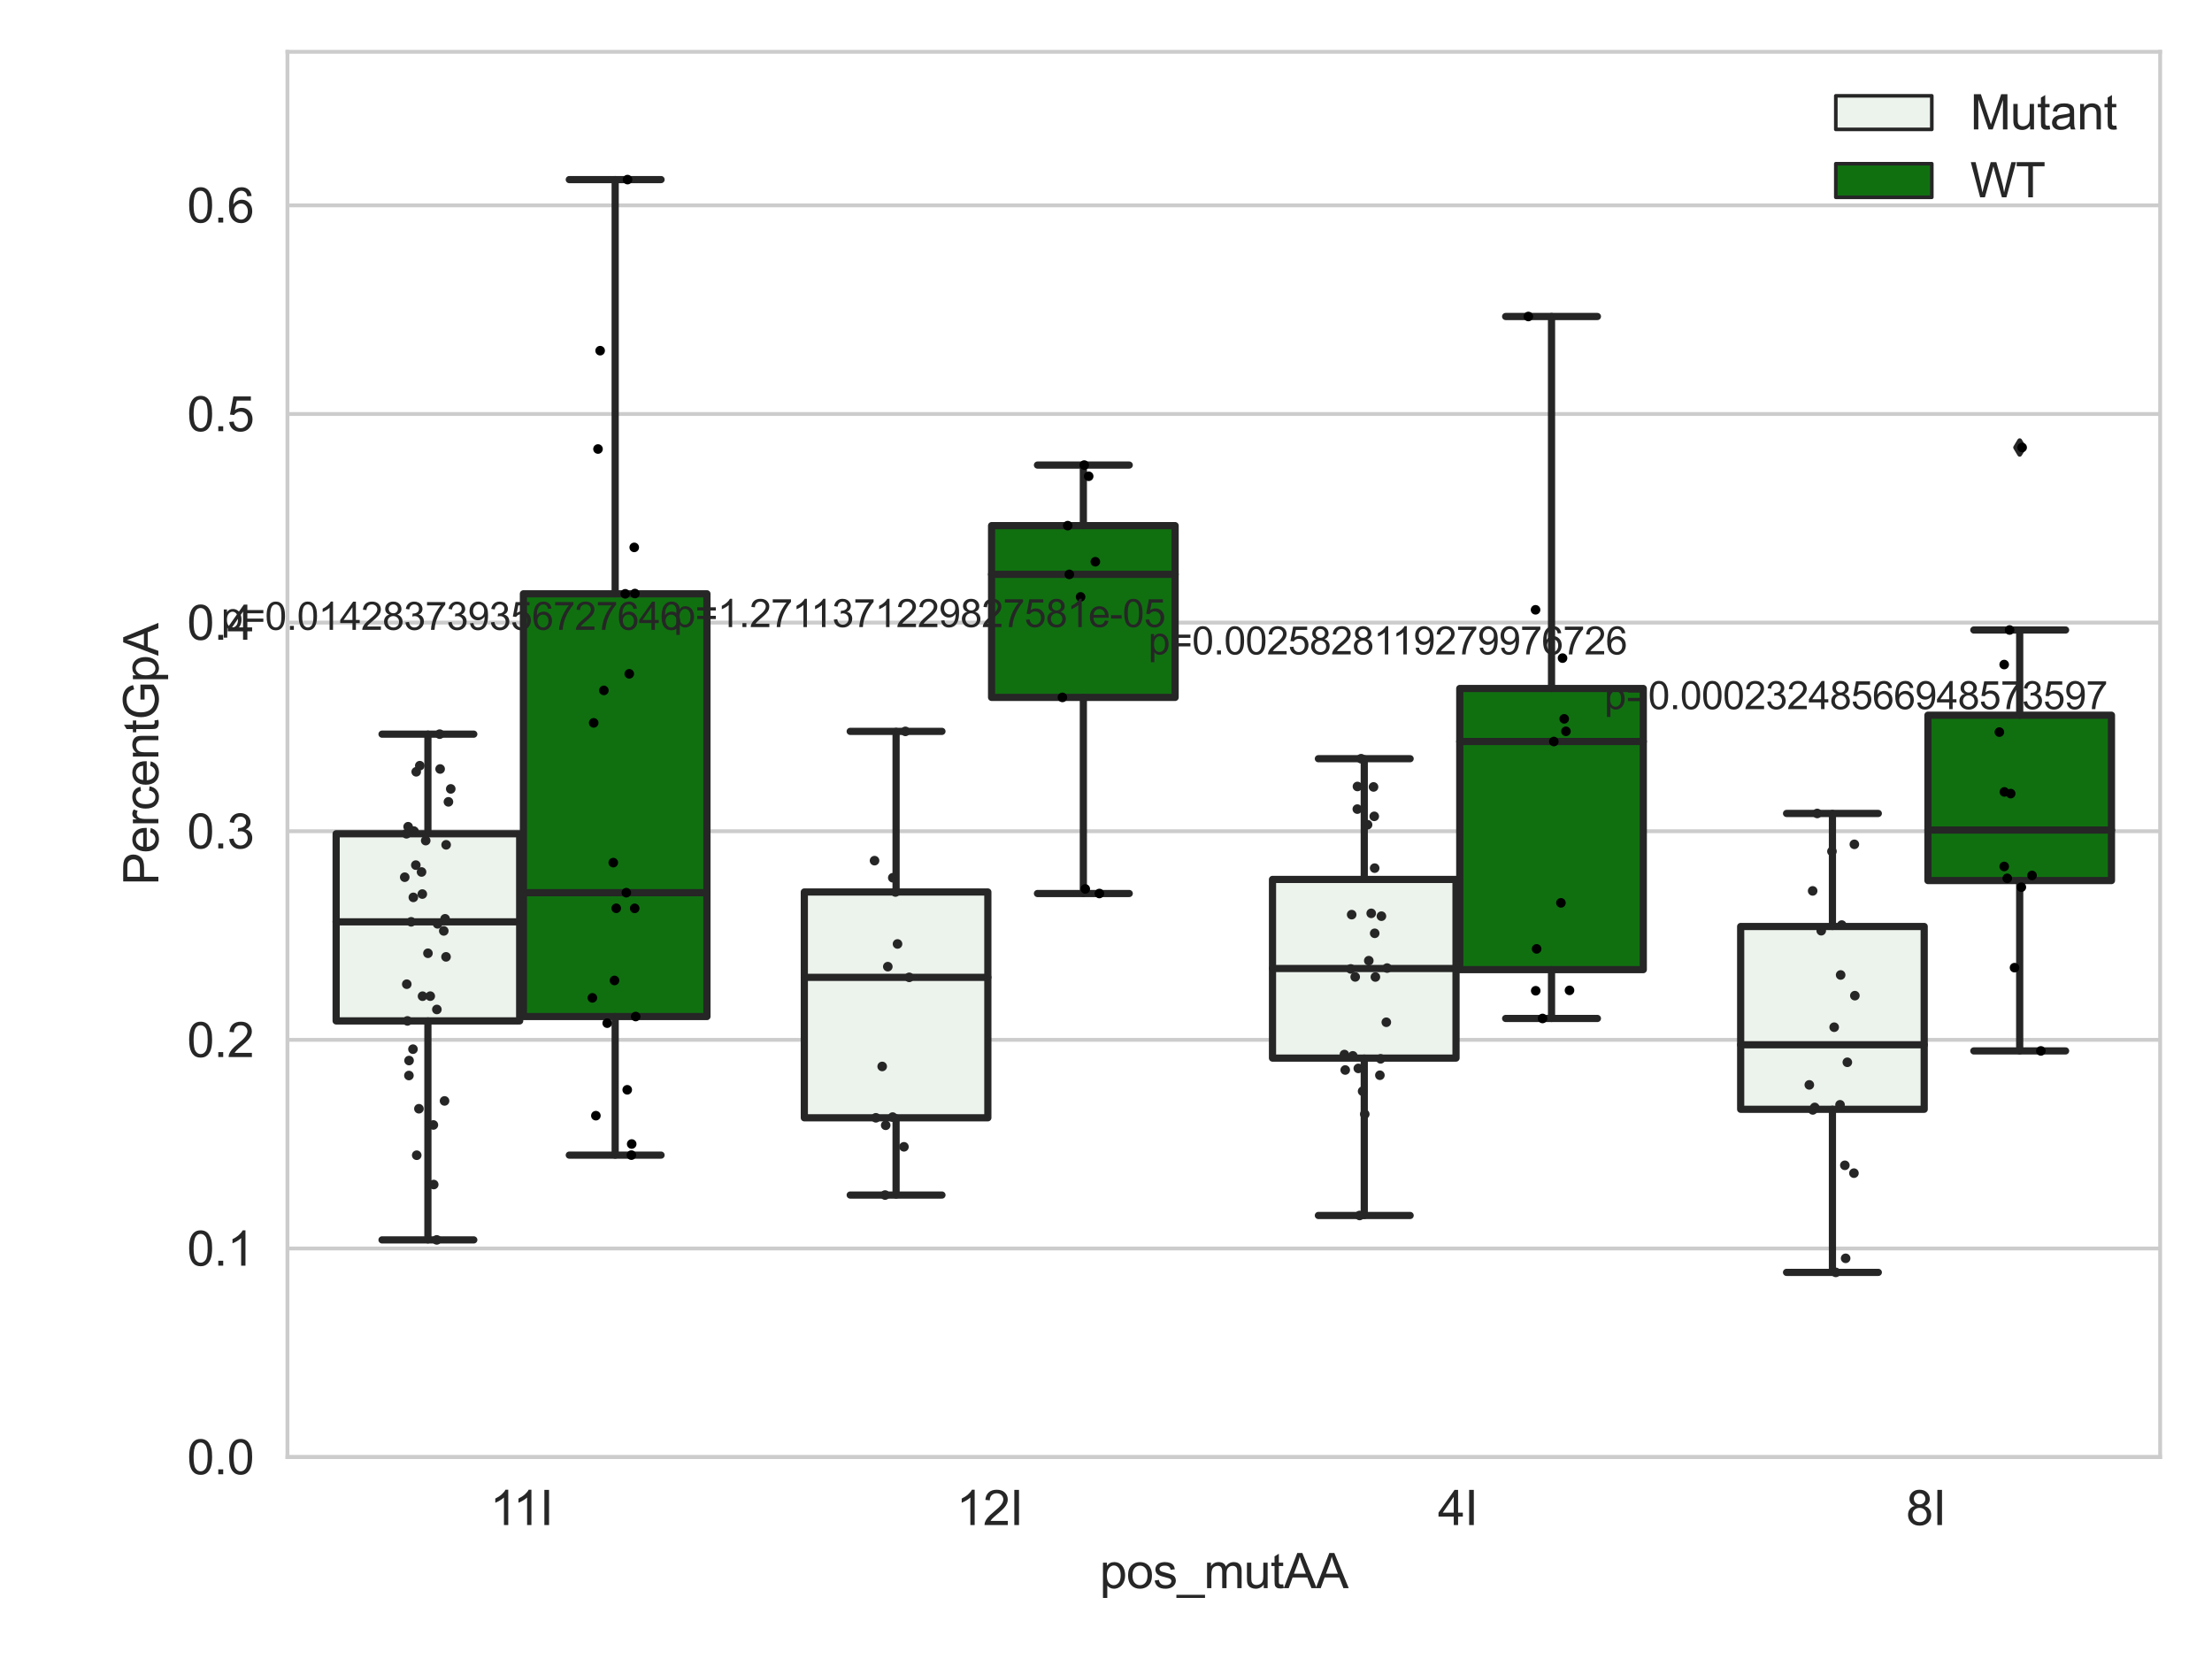 <?xml version="1.0" encoding="utf-8" standalone="no"?>
<!DOCTYPE svg PUBLIC "-//W3C//DTD SVG 1.1//EN"
  "http://www.w3.org/Graphics/SVG/1.1/DTD/svg11.dtd">
<svg xmlns:xlink="http://www.w3.org/1999/xlink" width="460.8pt" height="345.6pt" viewBox="0 0 460.8 345.6" xmlns="http://www.w3.org/2000/svg" version="1.1">
 <defs>
  <style type="text/css">*{stroke-linejoin: round; stroke-linecap: butt}</style>
 </defs>
 <g id="figure_1">
  <g id="patch_1">
   <path d="M 0 345.6 
L 460.8 345.6 
L 460.8 0 
L 0 0 
z
" style="fill: #ffffff"/>
  </g>
  <g id="axes_1">
   <g id="patch_2">
    <path d="M 59.881 303.539 
L 450 303.539 
L 450 10.8 
L 59.881 10.8 
z
" style="fill: #ffffff"/>
   </g>
   <g id="matplotlib.axis_1">
    <g id="xtick_1">
     <g id="text_1">
      <!-- 11I -->
      <g style="fill: #262626" transform="translate(102.065 317.697)scale(0.1 -0.1)">
       <defs>
        <path id="ArialMT-31" d="M 2384 0 
L 1822 0 
L 1822 3584 
Q 1619 3391 1289 3197 
Q 959 3003 697 2906 
L 697 3450 
Q 1169 3672 1522 3987 
Q 1875 4303 2022 4600 
L 2384 4600 
L 2384 0 
z
" transform="scale(0.016)"/>
        <path id="ArialMT-49" d="M 597 0 
L 597 4581 
L 1203 4581 
L 1203 0 
L 597 0 
z
" transform="scale(0.016)"/>
       </defs>
       <use xlink:href="#ArialMT-31"/>
       <use xlink:href="#ArialMT-31" x="48.24"/>
       <use xlink:href="#ArialMT-49" x="103.855"/>
      </g>
     </g>
    </g>
    <g id="xtick_2">
     <g id="text_2">
      <!-- 12I -->
      <g style="fill: #262626" transform="translate(199.226 317.697)scale(0.1 -0.1)">
       <defs>
        <path id="ArialMT-32" d="M 3222 541 
L 3222 0 
L 194 0 
Q 188 203 259 391 
Q 375 700 629 1000 
Q 884 1300 1366 1694 
Q 2113 2306 2375 2664 
Q 2638 3022 2638 3341 
Q 2638 3675 2398 3904 
Q 2159 4134 1775 4134 
Q 1369 4134 1125 3890 
Q 881 3647 878 3216 
L 300 3275 
Q 359 3922 746 4261 
Q 1134 4600 1788 4600 
Q 2447 4600 2831 4234 
Q 3216 3869 3216 3328 
Q 3216 3053 3103 2787 
Q 2991 2522 2730 2228 
Q 2469 1934 1863 1422 
Q 1356 997 1212 845 
Q 1069 694 975 541 
L 3222 541 
z
" transform="scale(0.016)"/>
       </defs>
       <use xlink:href="#ArialMT-31"/>
       <use xlink:href="#ArialMT-32" x="55.615"/>
       <use xlink:href="#ArialMT-49" x="111.23"/>
      </g>
     </g>
    </g>
    <g id="xtick_3">
     <g id="text_3">
      <!-- 4I -->
      <g style="fill: #262626" transform="translate(299.536 317.697)scale(0.1 -0.1)">
       <defs>
        <path id="ArialMT-34" d="M 2069 0 
L 2069 1097 
L 81 1097 
L 81 1613 
L 2172 4581 
L 2631 4581 
L 2631 1613 
L 3250 1613 
L 3250 1097 
L 2631 1097 
L 2631 0 
L 2069 0 
z
M 2069 1613 
L 2069 3678 
L 634 1613 
L 2069 1613 
z
" transform="scale(0.016)"/>
       </defs>
       <use xlink:href="#ArialMT-34"/>
       <use xlink:href="#ArialMT-49" x="55.615"/>
      </g>
     </g>
    </g>
    <g id="xtick_4">
     <g id="text_4">
      <!-- 8I -->
      <g style="fill: #262626" transform="translate(397.066 317.697)scale(0.1 -0.1)">
       <defs>
        <path id="ArialMT-38" d="M 1131 2484 
Q 781 2613 612 2850 
Q 444 3088 444 3419 
Q 444 3919 803 4259 
Q 1163 4600 1759 4600 
Q 2359 4600 2725 4251 
Q 3091 3903 3091 3403 
Q 3091 3084 2923 2848 
Q 2756 2613 2416 2484 
Q 2838 2347 3058 2040 
Q 3278 1734 3278 1309 
Q 3278 722 2862 322 
Q 2447 -78 1769 -78 
Q 1091 -78 675 323 
Q 259 725 259 1325 
Q 259 1772 486 2073 
Q 713 2375 1131 2484 
z
M 1019 3438 
Q 1019 3113 1228 2906 
Q 1438 2700 1772 2700 
Q 2097 2700 2305 2904 
Q 2513 3109 2513 3406 
Q 2513 3716 2298 3927 
Q 2084 4138 1766 4138 
Q 1444 4138 1231 3931 
Q 1019 3725 1019 3438 
z
M 838 1322 
Q 838 1081 952 856 
Q 1066 631 1291 507 
Q 1516 384 1775 384 
Q 2178 384 2440 643 
Q 2703 903 2703 1303 
Q 2703 1709 2433 1975 
Q 2163 2241 1756 2241 
Q 1359 2241 1098 1978 
Q 838 1716 838 1322 
z
" transform="scale(0.016)"/>
       </defs>
       <use xlink:href="#ArialMT-38"/>
       <use xlink:href="#ArialMT-49" x="55.615"/>
      </g>
     </g>
    </g>
    <g id="text_5">
     <!-- pos_mutAA -->
     <g style="fill: #262626" transform="translate(229.095 330.842)scale(0.1 -0.1)">
      <defs>
       <path id="ArialMT-70" d="M 422 -1272 
L 422 3319 
L 934 3319 
L 934 2888 
Q 1116 3141 1344 3267 
Q 1572 3394 1897 3394 
Q 2322 3394 2647 3175 
Q 2972 2956 3137 2557 
Q 3303 2159 3303 1684 
Q 3303 1175 3120 767 
Q 2938 359 2589 142 
Q 2241 -75 1856 -75 
Q 1575 -75 1351 44 
Q 1128 163 984 344 
L 984 -1272 
L 422 -1272 
z
M 931 1641 
Q 931 1000 1190 694 
Q 1450 388 1819 388 
Q 2194 388 2461 705 
Q 2728 1022 2728 1688 
Q 2728 2322 2467 2637 
Q 2206 2953 1844 2953 
Q 1484 2953 1207 2617 
Q 931 2281 931 1641 
z
" transform="scale(0.016)"/>
       <path id="ArialMT-6f" d="M 213 1659 
Q 213 2581 725 3025 
Q 1153 3394 1769 3394 
Q 2453 3394 2887 2945 
Q 3322 2497 3322 1706 
Q 3322 1066 3130 698 
Q 2938 331 2570 128 
Q 2203 -75 1769 -75 
Q 1072 -75 642 372 
Q 213 819 213 1659 
z
M 791 1659 
Q 791 1022 1069 705 
Q 1347 388 1769 388 
Q 2188 388 2466 706 
Q 2744 1025 2744 1678 
Q 2744 2294 2464 2611 
Q 2184 2928 1769 2928 
Q 1347 2928 1069 2612 
Q 791 2297 791 1659 
z
" transform="scale(0.016)"/>
       <path id="ArialMT-73" d="M 197 991 
L 753 1078 
Q 800 744 1014 566 
Q 1228 388 1613 388 
Q 2000 388 2187 545 
Q 2375 703 2375 916 
Q 2375 1106 2209 1216 
Q 2094 1291 1634 1406 
Q 1016 1563 777 1677 
Q 538 1791 414 1992 
Q 291 2194 291 2438 
Q 291 2659 392 2848 
Q 494 3038 669 3163 
Q 800 3259 1026 3326 
Q 1253 3394 1513 3394 
Q 1903 3394 2198 3281 
Q 2494 3169 2634 2976 
Q 2775 2784 2828 2463 
L 2278 2388 
Q 2241 2644 2061 2787 
Q 1881 2931 1553 2931 
Q 1166 2931 1000 2803 
Q 834 2675 834 2503 
Q 834 2394 903 2306 
Q 972 2216 1119 2156 
Q 1203 2125 1616 2013 
Q 2213 1853 2448 1751 
Q 2684 1650 2818 1456 
Q 2953 1263 2953 975 
Q 2953 694 2789 445 
Q 2625 197 2315 61 
Q 2006 -75 1616 -75 
Q 969 -75 630 194 
Q 291 463 197 991 
z
" transform="scale(0.016)"/>
       <path id="ArialMT-5f" d="M -97 -1272 
L -97 -866 
L 3631 -866 
L 3631 -1272 
L -97 -1272 
z
" transform="scale(0.016)"/>
       <path id="ArialMT-6d" d="M 422 0 
L 422 3319 
L 925 3319 
L 925 2853 
Q 1081 3097 1340 3245 
Q 1600 3394 1931 3394 
Q 2300 3394 2536 3241 
Q 2772 3088 2869 2813 
Q 3263 3394 3894 3394 
Q 4388 3394 4653 3120 
Q 4919 2847 4919 2278 
L 4919 0 
L 4359 0 
L 4359 2091 
Q 4359 2428 4304 2576 
Q 4250 2725 4106 2815 
Q 3963 2906 3769 2906 
Q 3419 2906 3187 2673 
Q 2956 2441 2956 1928 
L 2956 0 
L 2394 0 
L 2394 2156 
Q 2394 2531 2256 2718 
Q 2119 2906 1806 2906 
Q 1569 2906 1367 2781 
Q 1166 2656 1075 2415 
Q 984 2175 984 1722 
L 984 0 
L 422 0 
z
" transform="scale(0.016)"/>
       <path id="ArialMT-75" d="M 2597 0 
L 2597 488 
Q 2209 -75 1544 -75 
Q 1250 -75 995 37 
Q 741 150 617 320 
Q 494 491 444 738 
Q 409 903 409 1263 
L 409 3319 
L 972 3319 
L 972 1478 
Q 972 1038 1006 884 
Q 1059 663 1231 536 
Q 1403 409 1656 409 
Q 1909 409 2131 539 
Q 2353 669 2445 892 
Q 2538 1116 2538 1541 
L 2538 3319 
L 3100 3319 
L 3100 0 
L 2597 0 
z
" transform="scale(0.016)"/>
       <path id="ArialMT-74" d="M 1650 503 
L 1731 6 
Q 1494 -44 1306 -44 
Q 1000 -44 831 53 
Q 663 150 594 308 
Q 525 466 525 972 
L 525 2881 
L 113 2881 
L 113 3319 
L 525 3319 
L 525 4141 
L 1084 4478 
L 1084 3319 
L 1650 3319 
L 1650 2881 
L 1084 2881 
L 1084 941 
Q 1084 700 1114 631 
Q 1144 563 1211 522 
Q 1278 481 1403 481 
Q 1497 481 1650 503 
z
" transform="scale(0.016)"/>
       <path id="ArialMT-41" d="M -9 0 
L 1750 4581 
L 2403 4581 
L 4278 0 
L 3588 0 
L 3053 1388 
L 1138 1388 
L 634 0 
L -9 0 
z
M 1313 1881 
L 2866 1881 
L 2388 3150 
Q 2169 3728 2063 4100 
Q 1975 3659 1816 3225 
L 1313 1881 
z
" transform="scale(0.016)"/>
      </defs>
      <use xlink:href="#ArialMT-70"/>
      <use xlink:href="#ArialMT-6f" x="55.615"/>
      <use xlink:href="#ArialMT-73" x="111.23"/>
      <use xlink:href="#ArialMT-5f" x="161.23"/>
      <use xlink:href="#ArialMT-6d" x="216.846"/>
      <use xlink:href="#ArialMT-75" x="300.146"/>
      <use xlink:href="#ArialMT-74" x="355.762"/>
      <use xlink:href="#ArialMT-41" x="383.545"/>
      <use xlink:href="#ArialMT-41" x="450.244"/>
     </g>
    </g>
   </g>
   <g id="matplotlib.axis_2">
    <g id="ytick_1">
     <g id="line2d_1">
      <path d="M 59.881 303.539 
L 450 303.539 
" clip-path="url(#pb827bcd907)" style="fill: none; stroke: #cccccc; stroke-width: 0.8; stroke-linecap: round"/>
     </g>
     <g id="text_6">
      <!-- 0.0 -->
      <g style="fill: #262626" transform="translate(38.981 307.118)scale(0.1 -0.1)">
       <defs>
        <path id="ArialMT-30" d="M 266 2259 
Q 266 3072 433 3567 
Q 600 4063 929 4331 
Q 1259 4600 1759 4600 
Q 2128 4600 2406 4451 
Q 2684 4303 2865 4023 
Q 3047 3744 3150 3342 
Q 3253 2941 3253 2259 
Q 3253 1453 3087 958 
Q 2922 463 2592 192 
Q 2263 -78 1759 -78 
Q 1097 -78 719 397 
Q 266 969 266 2259 
z
M 844 2259 
Q 844 1131 1108 757 
Q 1372 384 1759 384 
Q 2147 384 2411 759 
Q 2675 1134 2675 2259 
Q 2675 3391 2411 3762 
Q 2147 4134 1753 4134 
Q 1366 4134 1134 3806 
Q 844 3388 844 2259 
z
" transform="scale(0.016)"/>
        <path id="ArialMT-2e" d="M 581 0 
L 581 641 
L 1222 641 
L 1222 0 
L 581 0 
z
" transform="scale(0.016)"/>
       </defs>
       <use xlink:href="#ArialMT-30"/>
       <use xlink:href="#ArialMT-2e" x="55.615"/>
       <use xlink:href="#ArialMT-30" x="83.398"/>
      </g>
     </g>
    </g>
    <g id="ytick_2">
     <g id="line2d_2">
      <path d="M 59.881 260.079 
L 450 260.079 
" clip-path="url(#pb827bcd907)" style="fill: none; stroke: #cccccc; stroke-width: 0.8; stroke-linecap: round"/>
     </g>
     <g id="text_7">
      <!-- 0.1 -->
      <g style="fill: #262626" transform="translate(38.981 263.658)scale(0.1 -0.1)">
       <use xlink:href="#ArialMT-30"/>
       <use xlink:href="#ArialMT-2e" x="55.615"/>
       <use xlink:href="#ArialMT-31" x="83.398"/>
      </g>
     </g>
    </g>
    <g id="ytick_3">
     <g id="line2d_3">
      <path d="M 59.881 216.62 
L 450 216.62 
" clip-path="url(#pb827bcd907)" style="fill: none; stroke: #cccccc; stroke-width: 0.8; stroke-linecap: round"/>
     </g>
     <g id="text_8">
      <!-- 0.2 -->
      <g style="fill: #262626" transform="translate(38.981 220.198)scale(0.1 -0.1)">
       <use xlink:href="#ArialMT-30"/>
       <use xlink:href="#ArialMT-2e" x="55.615"/>
       <use xlink:href="#ArialMT-32" x="83.398"/>
      </g>
     </g>
    </g>
    <g id="ytick_4">
     <g id="line2d_4">
      <path d="M 59.881 173.16 
L 450 173.16 
" clip-path="url(#pb827bcd907)" style="fill: none; stroke: #cccccc; stroke-width: 0.8; stroke-linecap: round"/>
     </g>
     <g id="text_9">
      <!-- 0.3 -->
      <g style="fill: #262626" transform="translate(38.981 176.739)scale(0.1 -0.1)">
       <defs>
        <path id="ArialMT-33" d="M 269 1209 
L 831 1284 
Q 928 806 1161 595 
Q 1394 384 1728 384 
Q 2125 384 2398 659 
Q 2672 934 2672 1341 
Q 2672 1728 2419 1979 
Q 2166 2231 1775 2231 
Q 1616 2231 1378 2169 
L 1441 2663 
Q 1497 2656 1531 2656 
Q 1891 2656 2178 2843 
Q 2466 3031 2466 3422 
Q 2466 3731 2256 3934 
Q 2047 4138 1716 4138 
Q 1388 4138 1169 3931 
Q 950 3725 888 3313 
L 325 3413 
Q 428 3978 793 4289 
Q 1159 4600 1703 4600 
Q 2078 4600 2393 4439 
Q 2709 4278 2876 4000 
Q 3044 3722 3044 3409 
Q 3044 3113 2884 2869 
Q 2725 2625 2413 2481 
Q 2819 2388 3044 2092 
Q 3269 1797 3269 1353 
Q 3269 753 2831 336 
Q 2394 -81 1725 -81 
Q 1122 -81 723 278 
Q 325 638 269 1209 
z
" transform="scale(0.016)"/>
       </defs>
       <use xlink:href="#ArialMT-30"/>
       <use xlink:href="#ArialMT-2e" x="55.615"/>
       <use xlink:href="#ArialMT-33" x="83.398"/>
      </g>
     </g>
    </g>
    <g id="ytick_5">
     <g id="line2d_5">
      <path d="M 59.881 129.7 
L 450 129.7 
" clip-path="url(#pb827bcd907)" style="fill: none; stroke: #cccccc; stroke-width: 0.8; stroke-linecap: round"/>
     </g>
     <g id="text_10">
      <!-- 0.4 -->
      <g style="fill: #262626" transform="translate(38.981 133.279)scale(0.1 -0.1)">
       <use xlink:href="#ArialMT-30"/>
       <use xlink:href="#ArialMT-2e" x="55.615"/>
       <use xlink:href="#ArialMT-34" x="83.398"/>
      </g>
     </g>
    </g>
    <g id="ytick_6">
     <g id="line2d_6">
      <path d="M 59.881 86.241 
L 450 86.241 
" clip-path="url(#pb827bcd907)" style="fill: none; stroke: #cccccc; stroke-width: 0.8; stroke-linecap: round"/>
     </g>
     <g id="text_11">
      <!-- 0.5 -->
      <g style="fill: #262626" transform="translate(38.981 89.82)scale(0.1 -0.1)">
       <defs>
        <path id="ArialMT-35" d="M 266 1200 
L 856 1250 
Q 922 819 1161 601 
Q 1400 384 1738 384 
Q 2144 384 2425 690 
Q 2706 997 2706 1503 
Q 2706 1984 2436 2262 
Q 2166 2541 1728 2541 
Q 1456 2541 1237 2417 
Q 1019 2294 894 2097 
L 366 2166 
L 809 4519 
L 3088 4519 
L 3088 3981 
L 1259 3981 
L 1013 2750 
Q 1425 3038 1878 3038 
Q 2478 3038 2890 2622 
Q 3303 2206 3303 1553 
Q 3303 931 2941 478 
Q 2500 -78 1738 -78 
Q 1113 -78 717 272 
Q 322 622 266 1200 
z
" transform="scale(0.016)"/>
       </defs>
       <use xlink:href="#ArialMT-30"/>
       <use xlink:href="#ArialMT-2e" x="55.615"/>
       <use xlink:href="#ArialMT-35" x="83.398"/>
      </g>
     </g>
    </g>
    <g id="ytick_7">
     <g id="line2d_7">
      <path d="M 59.881 42.781 
L 450 42.781 
" clip-path="url(#pb827bcd907)" style="fill: none; stroke: #cccccc; stroke-width: 0.8; stroke-linecap: round"/>
     </g>
     <g id="text_12">
      <!-- 0.6 -->
      <g style="fill: #262626" transform="translate(38.981 46.36)scale(0.1 -0.1)">
       <defs>
        <path id="ArialMT-36" d="M 3184 3459 
L 2625 3416 
Q 2550 3747 2413 3897 
Q 2184 4138 1850 4138 
Q 1581 4138 1378 3988 
Q 1113 3794 959 3422 
Q 806 3050 800 2363 
Q 1003 2672 1297 2822 
Q 1591 2972 1913 2972 
Q 2475 2972 2870 2558 
Q 3266 2144 3266 1488 
Q 3266 1056 3080 686 
Q 2894 316 2569 119 
Q 2244 -78 1831 -78 
Q 1128 -78 684 439 
Q 241 956 241 2144 
Q 241 3472 731 4075 
Q 1159 4600 1884 4600 
Q 2425 4600 2770 4297 
Q 3116 3994 3184 3459 
z
M 888 1484 
Q 888 1194 1011 928 
Q 1134 663 1356 523 
Q 1578 384 1822 384 
Q 2178 384 2434 671 
Q 2691 959 2691 1453 
Q 2691 1928 2437 2201 
Q 2184 2475 1800 2475 
Q 1419 2475 1153 2201 
Q 888 1928 888 1484 
z
" transform="scale(0.016)"/>
       </defs>
       <use xlink:href="#ArialMT-30"/>
       <use xlink:href="#ArialMT-2e" x="55.615"/>
       <use xlink:href="#ArialMT-36" x="83.398"/>
      </g>
     </g>
    </g>
    <g id="text_13">
     <!-- PercentGpA -->
     <g style="fill: #262626" transform="translate(32.994 184.405)rotate(-90)scale(0.1 -0.1)">
      <defs>
       <path id="ArialMT-50" d="M 494 0 
L 494 4581 
L 2222 4581 
Q 2678 4581 2919 4538 
Q 3256 4481 3484 4323 
Q 3713 4166 3852 3881 
Q 3991 3597 3991 3256 
Q 3991 2672 3619 2267 
Q 3247 1863 2275 1863 
L 1100 1863 
L 1100 0 
L 494 0 
z
M 1100 2403 
L 2284 2403 
Q 2872 2403 3119 2622 
Q 3366 2841 3366 3238 
Q 3366 3525 3220 3729 
Q 3075 3934 2838 4000 
Q 2684 4041 2272 4041 
L 1100 4041 
L 1100 2403 
z
" transform="scale(0.016)"/>
       <path id="ArialMT-65" d="M 2694 1069 
L 3275 997 
Q 3138 488 2766 206 
Q 2394 -75 1816 -75 
Q 1088 -75 661 373 
Q 234 822 234 1631 
Q 234 2469 665 2931 
Q 1097 3394 1784 3394 
Q 2450 3394 2872 2941 
Q 3294 2488 3294 1666 
Q 3294 1616 3291 1516 
L 816 1516 
Q 847 969 1125 678 
Q 1403 388 1819 388 
Q 2128 388 2347 550 
Q 2566 713 2694 1069 
z
M 847 1978 
L 2700 1978 
Q 2663 2397 2488 2606 
Q 2219 2931 1791 2931 
Q 1403 2931 1139 2672 
Q 875 2413 847 1978 
z
" transform="scale(0.016)"/>
       <path id="ArialMT-72" d="M 416 0 
L 416 3319 
L 922 3319 
L 922 2816 
Q 1116 3169 1280 3281 
Q 1444 3394 1641 3394 
Q 1925 3394 2219 3213 
L 2025 2691 
Q 1819 2813 1613 2813 
Q 1428 2813 1281 2702 
Q 1134 2591 1072 2394 
Q 978 2094 978 1738 
L 978 0 
L 416 0 
z
" transform="scale(0.016)"/>
       <path id="ArialMT-63" d="M 2588 1216 
L 3141 1144 
Q 3050 572 2676 248 
Q 2303 -75 1759 -75 
Q 1078 -75 664 370 
Q 250 816 250 1647 
Q 250 2184 428 2587 
Q 606 2991 970 3192 
Q 1334 3394 1763 3394 
Q 2303 3394 2647 3120 
Q 2991 2847 3088 2344 
L 2541 2259 
Q 2463 2594 2264 2762 
Q 2066 2931 1784 2931 
Q 1359 2931 1093 2626 
Q 828 2322 828 1663 
Q 828 994 1084 691 
Q 1341 388 1753 388 
Q 2084 388 2306 591 
Q 2528 794 2588 1216 
z
" transform="scale(0.016)"/>
       <path id="ArialMT-6e" d="M 422 0 
L 422 3319 
L 928 3319 
L 928 2847 
Q 1294 3394 1984 3394 
Q 2284 3394 2536 3286 
Q 2788 3178 2913 3003 
Q 3038 2828 3088 2588 
Q 3119 2431 3119 2041 
L 3119 0 
L 2556 0 
L 2556 2019 
Q 2556 2363 2490 2533 
Q 2425 2703 2258 2804 
Q 2091 2906 1866 2906 
Q 1506 2906 1245 2678 
Q 984 2450 984 1813 
L 984 0 
L 422 0 
z
" transform="scale(0.016)"/>
       <path id="ArialMT-47" d="M 2638 1797 
L 2638 2334 
L 4578 2338 
L 4578 638 
Q 4131 281 3656 101 
Q 3181 -78 2681 -78 
Q 2006 -78 1454 211 
Q 903 500 622 1047 
Q 341 1594 341 2269 
Q 341 2938 620 3517 
Q 900 4097 1425 4378 
Q 1950 4659 2634 4659 
Q 3131 4659 3532 4498 
Q 3934 4338 4162 4050 
Q 4391 3763 4509 3300 
L 3963 3150 
Q 3859 3500 3706 3700 
Q 3553 3900 3268 4020 
Q 2984 4141 2638 4141 
Q 2222 4141 1919 4014 
Q 1616 3888 1430 3681 
Q 1244 3475 1141 3228 
Q 966 2803 966 2306 
Q 966 1694 1177 1281 
Q 1388 869 1791 669 
Q 2194 469 2647 469 
Q 3041 469 3416 620 
Q 3791 772 3984 944 
L 3984 1797 
L 2638 1797 
z
" transform="scale(0.016)"/>
      </defs>
      <use xlink:href="#ArialMT-50"/>
      <use xlink:href="#ArialMT-65" x="66.699"/>
      <use xlink:href="#ArialMT-72" x="122.314"/>
      <use xlink:href="#ArialMT-63" x="155.615"/>
      <use xlink:href="#ArialMT-65" x="205.615"/>
      <use xlink:href="#ArialMT-6e" x="261.23"/>
      <use xlink:href="#ArialMT-74" x="316.846"/>
      <use xlink:href="#ArialMT-47" x="344.629"/>
      <use xlink:href="#ArialMT-70" x="422.412"/>
      <use xlink:href="#ArialMT-41" x="478.027"/>
     </g>
    </g>
   </g>
   <g id="patch_3">
    <path d="M 70.024 212.675 
L 108.256 212.675 
L 108.256 173.691 
L 70.024 173.691 
L 70.024 212.675 
z
" clip-path="url(#pb827bcd907)" style="fill: #ecf2ec; stroke: #262626; stroke-width: 1.5; stroke-linejoin: miter"/>
   </g>
   <g id="patch_4">
    <path d="M 109.036 211.764 
L 147.268 211.764 
L 147.268 123.7 
L 109.036 123.7 
L 109.036 211.764 
z
" clip-path="url(#pb827bcd907)" style="fill: #107010; stroke: #262626; stroke-width: 1.5; stroke-linejoin: miter"/>
   </g>
   <g id="patch_5">
    <path d="M 167.554 232.857 
L 205.786 232.857 
L 205.786 185.817 
L 167.554 185.817 
L 167.554 232.857 
z
" clip-path="url(#pb827bcd907)" style="fill: #ecf2ec; stroke: #262626; stroke-width: 1.5; stroke-linejoin: miter"/>
   </g>
   <g id="patch_6">
    <path d="M 206.566 145.28 
L 244.798 145.28 
L 244.798 109.5 
L 206.566 109.5 
L 206.566 145.28 
z
" clip-path="url(#pb827bcd907)" style="fill: #107010; stroke: #262626; stroke-width: 1.5; stroke-linejoin: miter"/>
   </g>
   <g id="patch_7">
    <path d="M 265.084 220.418 
L 303.315 220.418 
L 303.315 183.201 
L 265.084 183.201 
L 265.084 220.418 
z
" clip-path="url(#pb827bcd907)" style="fill: #ecf2ec; stroke: #262626; stroke-width: 1.5; stroke-linejoin: miter"/>
   </g>
   <g id="patch_8">
    <path d="M 304.096 201.99 
L 342.327 201.99 
L 342.327 143.422 
L 304.096 143.422 
L 304.096 201.99 
z
" clip-path="url(#pb827bcd907)" style="fill: #107010; stroke: #262626; stroke-width: 1.5; stroke-linejoin: miter"/>
   </g>
   <g id="patch_9">
    <path d="M 362.613 231.085 
L 400.845 231.085 
L 400.845 193.003 
L 362.613 193.003 
L 362.613 231.085 
z
" clip-path="url(#pb827bcd907)" style="fill: #ecf2ec; stroke: #262626; stroke-width: 1.5; stroke-linejoin: miter"/>
   </g>
   <g id="patch_10">
    <path d="M 401.625 183.436 
L 439.857 183.436 
L 439.857 148.993 
L 401.625 148.993 
L 401.625 183.436 
z
" clip-path="url(#pb827bcd907)" style="fill: #107010; stroke: #262626; stroke-width: 1.5; stroke-linejoin: miter"/>
   </g>
   <g id="patch_11">
    <path d="M 108.646 303.539 
L 108.646 303.539 
L 108.646 303.539 
L 108.646 303.539 
z
" clip-path="url(#pb827bcd907)" style="fill: #ecf2ec; stroke: #262626; stroke-width: 0.75; stroke-linejoin: miter"/>
   </g>
   <g id="patch_12">
    <path d="M 108.646 303.539 
L 108.646 303.539 
L 108.646 303.539 
L 108.646 303.539 
z
" clip-path="url(#pb827bcd907)" style="fill: #107010; stroke: #262626; stroke-width: 0.75; stroke-linejoin: miter"/>
   </g>
   <g id="PathCollection_1"/>
   <g id="PathCollection_2"/>
   <g id="line2d_8">
    <path d="M 89.14 212.675 
L 89.14 258.292 
" clip-path="url(#pb827bcd907)" style="fill: none; stroke: #262626; stroke-width: 1.5; stroke-linecap: round"/>
   </g>
   <g id="line2d_9">
    <path d="M 89.14 173.691 
L 89.14 152.937 
" clip-path="url(#pb827bcd907)" style="fill: none; stroke: #262626; stroke-width: 1.5; stroke-linecap: round"/>
   </g>
   <g id="line2d_10">
    <path d="M 79.582 258.292 
L 98.698 258.292 
" clip-path="url(#pb827bcd907)" style="fill: none; stroke: #262626; stroke-width: 1.5; stroke-linecap: round"/>
   </g>
   <g id="line2d_11">
    <path d="M 79.582 152.937 
L 98.698 152.937 
" clip-path="url(#pb827bcd907)" style="fill: none; stroke: #262626; stroke-width: 1.5; stroke-linecap: round"/>
   </g>
   <g id="line2d_12"/>
   <g id="line2d_13">
    <path d="M 128.152 211.764 
L 128.152 240.632 
" clip-path="url(#pb827bcd907)" style="fill: none; stroke: #262626; stroke-width: 1.5; stroke-linecap: round"/>
   </g>
   <g id="line2d_14">
    <path d="M 128.152 123.7 
L 128.152 37.413 
" clip-path="url(#pb827bcd907)" style="fill: none; stroke: #262626; stroke-width: 1.5; stroke-linecap: round"/>
   </g>
   <g id="line2d_15">
    <path d="M 118.594 240.632 
L 137.71 240.632 
" clip-path="url(#pb827bcd907)" style="fill: none; stroke: #262626; stroke-width: 1.5; stroke-linecap: round"/>
   </g>
   <g id="line2d_16">
    <path d="M 118.594 37.413 
L 137.71 37.413 
" clip-path="url(#pb827bcd907)" style="fill: none; stroke: #262626; stroke-width: 1.5; stroke-linecap: round"/>
   </g>
   <g id="line2d_17"/>
   <g id="line2d_18">
    <path d="M 186.67 232.857 
L 186.67 248.95 
" clip-path="url(#pb827bcd907)" style="fill: none; stroke: #262626; stroke-width: 1.5; stroke-linecap: round"/>
   </g>
   <g id="line2d_19">
    <path d="M 186.67 185.817 
L 186.67 152.358 
" clip-path="url(#pb827bcd907)" style="fill: none; stroke: #262626; stroke-width: 1.5; stroke-linecap: round"/>
   </g>
   <g id="line2d_20">
    <path d="M 177.112 248.95 
L 196.228 248.95 
" clip-path="url(#pb827bcd907)" style="fill: none; stroke: #262626; stroke-width: 1.5; stroke-linecap: round"/>
   </g>
   <g id="line2d_21">
    <path d="M 177.112 152.358 
L 196.228 152.358 
" clip-path="url(#pb827bcd907)" style="fill: none; stroke: #262626; stroke-width: 1.5; stroke-linecap: round"/>
   </g>
   <g id="line2d_22"/>
   <g id="line2d_23">
    <path d="M 225.682 145.28 
L 225.682 186.135 
" clip-path="url(#pb827bcd907)" style="fill: none; stroke: #262626; stroke-width: 1.5; stroke-linecap: round"/>
   </g>
   <g id="line2d_24">
    <path d="M 225.682 109.5 
L 225.682 96.885 
" clip-path="url(#pb827bcd907)" style="fill: none; stroke: #262626; stroke-width: 1.5; stroke-linecap: round"/>
   </g>
   <g id="line2d_25">
    <path d="M 216.124 186.135 
L 235.24 186.135 
" clip-path="url(#pb827bcd907)" style="fill: none; stroke: #262626; stroke-width: 1.5; stroke-linecap: round"/>
   </g>
   <g id="line2d_26">
    <path d="M 216.124 96.885 
L 235.24 96.885 
" clip-path="url(#pb827bcd907)" style="fill: none; stroke: #262626; stroke-width: 1.5; stroke-linecap: round"/>
   </g>
   <g id="line2d_27"/>
   <g id="line2d_28">
    <path d="M 284.2 220.418 
L 284.2 253.206 
" clip-path="url(#pb827bcd907)" style="fill: none; stroke: #262626; stroke-width: 1.5; stroke-linecap: round"/>
   </g>
   <g id="line2d_29">
    <path d="M 284.2 183.201 
L 284.2 158.052 
" clip-path="url(#pb827bcd907)" style="fill: none; stroke: #262626; stroke-width: 1.5; stroke-linecap: round"/>
   </g>
   <g id="line2d_30">
    <path d="M 274.642 253.206 
L 293.757 253.206 
" clip-path="url(#pb827bcd907)" style="fill: none; stroke: #262626; stroke-width: 1.5; stroke-linecap: round"/>
   </g>
   <g id="line2d_31">
    <path d="M 274.642 158.052 
L 293.757 158.052 
" clip-path="url(#pb827bcd907)" style="fill: none; stroke: #262626; stroke-width: 1.5; stroke-linecap: round"/>
   </g>
   <g id="line2d_32"/>
   <g id="line2d_33">
    <path d="M 323.211 201.99 
L 323.211 212.164 
" clip-path="url(#pb827bcd907)" style="fill: none; stroke: #262626; stroke-width: 1.5; stroke-linecap: round"/>
   </g>
   <g id="line2d_34">
    <path d="M 323.211 143.422 
L 323.211 65.932 
" clip-path="url(#pb827bcd907)" style="fill: none; stroke: #262626; stroke-width: 1.5; stroke-linecap: round"/>
   </g>
   <g id="line2d_35">
    <path d="M 313.653 212.164 
L 332.769 212.164 
" clip-path="url(#pb827bcd907)" style="fill: none; stroke: #262626; stroke-width: 1.5; stroke-linecap: round"/>
   </g>
   <g id="line2d_36">
    <path d="M 313.653 65.932 
L 332.769 65.932 
" clip-path="url(#pb827bcd907)" style="fill: none; stroke: #262626; stroke-width: 1.5; stroke-linecap: round"/>
   </g>
   <g id="line2d_37"/>
   <g id="line2d_38">
    <path d="M 381.729 231.085 
L 381.729 265.059 
" clip-path="url(#pb827bcd907)" style="fill: none; stroke: #262626; stroke-width: 1.5; stroke-linecap: round"/>
   </g>
   <g id="line2d_39">
    <path d="M 381.729 193.003 
L 381.729 169.458 
" clip-path="url(#pb827bcd907)" style="fill: none; stroke: #262626; stroke-width: 1.5; stroke-linecap: round"/>
   </g>
   <g id="line2d_40">
    <path d="M 372.171 265.059 
L 391.287 265.059 
" clip-path="url(#pb827bcd907)" style="fill: none; stroke: #262626; stroke-width: 1.5; stroke-linecap: round"/>
   </g>
   <g id="line2d_41">
    <path d="M 372.171 169.458 
L 391.287 169.458 
" clip-path="url(#pb827bcd907)" style="fill: none; stroke: #262626; stroke-width: 1.5; stroke-linecap: round"/>
   </g>
   <g id="line2d_42"/>
   <g id="line2d_43">
    <path d="M 420.741 183.436 
L 420.741 218.927 
" clip-path="url(#pb827bcd907)" style="fill: none; stroke: #262626; stroke-width: 1.5; stroke-linecap: round"/>
   </g>
   <g id="line2d_44">
    <path d="M 420.741 148.993 
L 420.741 131.24 
" clip-path="url(#pb827bcd907)" style="fill: none; stroke: #262626; stroke-width: 1.5; stroke-linecap: round"/>
   </g>
   <g id="line2d_45">
    <path d="M 411.183 218.927 
L 430.299 218.927 
" clip-path="url(#pb827bcd907)" style="fill: none; stroke: #262626; stroke-width: 1.5; stroke-linecap: round"/>
   </g>
   <g id="line2d_46">
    <path d="M 411.183 131.24 
L 430.299 131.24 
" clip-path="url(#pb827bcd907)" style="fill: none; stroke: #262626; stroke-width: 1.5; stroke-linecap: round"/>
   </g>
   <g id="line2d_47">
    <defs>
     <path id="m4dc15e9945" d="M -0 1.414 
L 0.849 0 
L 0 -1.414 
L -0.849 -0 
z
" style="stroke: #262626; stroke-linejoin: miter"/>
    </defs>
    <g clip-path="url(#pb827bcd907)">
     <use xlink:href="#m4dc15e9945" x="420.741" y="93.221" style="fill: #262626; stroke: #262626; stroke-linejoin: miter"/>
    </g>
   </g>
   <g id="line2d_48">
    <path d="M 70.024 192.033 
L 108.256 192.033 
" clip-path="url(#pb827bcd907)" style="fill: none; stroke: #262626; stroke-width: 1.5; stroke-linecap: round"/>
   </g>
   <g id="line2d_49">
    <path d="M 109.036 185.962 
L 147.268 185.962 
" clip-path="url(#pb827bcd907)" style="fill: none; stroke: #262626; stroke-width: 1.5; stroke-linecap: round"/>
   </g>
   <g id="line2d_50">
    <path d="M 167.554 203.599 
L 205.786 203.599 
" clip-path="url(#pb827bcd907)" style="fill: none; stroke: #262626; stroke-width: 1.5; stroke-linecap: round"/>
   </g>
   <g id="line2d_51">
    <path d="M 206.566 119.651 
L 244.798 119.651 
" clip-path="url(#pb827bcd907)" style="fill: none; stroke: #262626; stroke-width: 1.5; stroke-linecap: round"/>
   </g>
   <g id="line2d_52">
    <path d="M 265.084 201.753 
L 303.315 201.753 
" clip-path="url(#pb827bcd907)" style="fill: none; stroke: #262626; stroke-width: 1.5; stroke-linecap: round"/>
   </g>
   <g id="line2d_53">
    <path d="M 304.096 154.472 
L 342.327 154.472 
" clip-path="url(#pb827bcd907)" style="fill: none; stroke: #262626; stroke-width: 1.5; stroke-linecap: round"/>
   </g>
   <g id="line2d_54">
    <path d="M 362.613 217.64 
L 400.845 217.64 
" clip-path="url(#pb827bcd907)" style="fill: none; stroke: #262626; stroke-width: 1.5; stroke-linecap: round"/>
   </g>
   <g id="line2d_55">
    <path d="M 401.625 172.913 
L 439.857 172.913 
" clip-path="url(#pb827bcd907)" style="fill: none; stroke: #262626; stroke-width: 1.5; stroke-linecap: round"/>
   </g>
   <g id="patch_13">
    <path d="M 59.881 303.539 
L 59.881 10.8 
" style="fill: none; stroke: #cccccc; stroke-width: 0.8; stroke-linejoin: miter; stroke-linecap: square"/>
   </g>
   <g id="patch_14">
    <path d="M 450 303.539 
L 450 10.8 
" style="fill: none; stroke: #cccccc; stroke-width: 0.8; stroke-linejoin: miter; stroke-linecap: square"/>
   </g>
   <g id="patch_15">
    <path d="M 59.881 303.539 
L 450 303.539 
" style="fill: none; stroke: #cccccc; stroke-width: 0.8; stroke-linejoin: miter; stroke-linecap: square"/>
   </g>
   <g id="patch_16">
    <path d="M 59.881 10.8 
L 450 10.8 
" style="fill: none; stroke: #cccccc; stroke-width: 0.8; stroke-linejoin: miter; stroke-linecap: square"/>
   </g>
   <g id="PathCollection_3">
    <defs>
     <path id="C0_0_342887ec0c" d="M 0 1 
C 0.265 1 0.52 0.895 0.707 0.707 
C 0.895 0.52 1 0.265 1 -0 
C 1 -0.265 0.895 -0.52 0.707 -0.707 
C 0.52 -0.895 0.265 -1 0 -1 
C -0.265 -1 -0.52 -0.895 -0.707 -0.707 
C -0.895 -0.52 -1 -0.265 -1 0 
C -1 0.265 -0.895 0.52 -0.707 0.707 
C -0.52 0.895 -0.265 1 0 1 
z
"/>
    </defs>
    <g clip-path="url(#pb827bcd907)">
     <use xlink:href="#C0_0_342887ec0c" x="88.023" y="207.524" style="fill: #262626"/>
    </g>
    <g clip-path="url(#pb827bcd907)">
     <use xlink:href="#C0_0_342887ec0c" x="84.675" y="173.691" style="fill: #262626"/>
    </g>
    <g clip-path="url(#pb827bcd907)">
     <use xlink:href="#C0_0_342887ec0c" x="85.022" y="172.222" style="fill: #262626"/>
    </g>
    <g clip-path="url(#pb827bcd907)">
     <use xlink:href="#C0_0_342887ec0c" x="86.706" y="160.777" style="fill: #262626"/>
    </g>
    <g clip-path="url(#pb827bcd907)">
     <use xlink:href="#C0_0_342887ec0c" x="92.446" y="193.927" style="fill: #262626"/>
    </g>
    <g clip-path="url(#pb827bcd907)">
     <use xlink:href="#C0_0_342887ec0c" x="84.315" y="182.736" style="fill: #262626"/>
    </g>
    <g clip-path="url(#pb827bcd907)">
     <use xlink:href="#C0_0_342887ec0c" x="89.15" y="198.582" style="fill: #262626"/>
    </g>
    <g clip-path="url(#pb827bcd907)">
     <use xlink:href="#C0_0_342887ec0c" x="86.16" y="173.127" style="fill: #262626"/>
    </g>
    <g clip-path="url(#pb827bcd907)">
     <use xlink:href="#C0_0_342887ec0c" x="86.623" y="180.217" style="fill: #262626"/>
    </g>
    <g clip-path="url(#pb827bcd907)">
     <use xlink:href="#C0_0_342887ec0c" x="92.916" y="199.33" style="fill: #262626"/>
    </g>
    <g clip-path="url(#pb827bcd907)">
     <use xlink:href="#C0_0_342887ec0c" x="86.028" y="218.559" style="fill: #262626"/>
    </g>
    <g clip-path="url(#pb827bcd907)">
     <use xlink:href="#C0_0_342887ec0c" x="84.877" y="212.675" style="fill: #262626"/>
    </g>
    <g clip-path="url(#pb827bcd907)">
     <use xlink:href="#C0_0_342887ec0c" x="88.684" y="175.114" style="fill: #262626"/>
    </g>
    <g clip-path="url(#pb827bcd907)">
     <use xlink:href="#C0_0_342887ec0c" x="84.738" y="205.024" style="fill: #262626"/>
    </g>
    <g clip-path="url(#pb827bcd907)">
     <use xlink:href="#C0_0_342887ec0c" x="93.418" y="167.038" style="fill: #262626"/>
    </g>
    <g clip-path="url(#pb827bcd907)">
     <use xlink:href="#C0_0_342887ec0c" x="92.608" y="229.342" style="fill: #262626"/>
    </g>
    <g clip-path="url(#pb827bcd907)">
     <use xlink:href="#C0_0_342887ec0c" x="92.939" y="175.989" style="fill: #262626"/>
    </g>
    <g clip-path="url(#pb827bcd907)">
     <use xlink:href="#C0_0_342887ec0c" x="87.816" y="181.648" style="fill: #262626"/>
    </g>
    <g clip-path="url(#pb827bcd907)">
     <use xlink:href="#C0_0_342887ec0c" x="85.185" y="224.05" style="fill: #262626"/>
    </g>
    <g clip-path="url(#pb827bcd907)">
     <use xlink:href="#C0_0_342887ec0c" x="91.155" y="192.45" style="fill: #262626"/>
    </g>
    <g clip-path="url(#pb827bcd907)">
     <use xlink:href="#C0_0_342887ec0c" x="87.976" y="186.251" style="fill: #262626"/>
    </g>
    <g clip-path="url(#pb827bcd907)">
     <use xlink:href="#C0_0_342887ec0c" x="87.27" y="230.971" style="fill: #262626"/>
    </g>
    <g clip-path="url(#pb827bcd907)">
     <use xlink:href="#C0_0_342887ec0c" x="91.686" y="160.195" style="fill: #262626"/>
    </g>
    <g clip-path="url(#pb827bcd907)">
     <use xlink:href="#C0_0_342887ec0c" x="91.594" y="152.937" style="fill: #262626"/>
    </g>
    <g clip-path="url(#pb827bcd907)">
     <use xlink:href="#C0_0_342887ec0c" x="90.279" y="234.35" style="fill: #262626"/>
    </g>
    <g clip-path="url(#pb827bcd907)">
     <use xlink:href="#C0_0_342887ec0c" x="85.214" y="220.93" style="fill: #262626"/>
    </g>
    <g clip-path="url(#pb827bcd907)">
     <use xlink:href="#C0_0_342887ec0c" x="90.985" y="258.292" style="fill: #262626"/>
    </g>
    <g clip-path="url(#pb827bcd907)">
     <use xlink:href="#C0_0_342887ec0c" x="87.45" y="159.503" style="fill: #262626"/>
    </g>
    <g clip-path="url(#pb827bcd907)">
     <use xlink:href="#C0_0_342887ec0c" x="92.721" y="191.404" style="fill: #262626"/>
    </g>
    <g clip-path="url(#pb827bcd907)">
     <use xlink:href="#C0_0_342887ec0c" x="86.811" y="240.654" style="fill: #262626"/>
    </g>
    <g clip-path="url(#pb827bcd907)">
     <use xlink:href="#C0_0_342887ec0c" x="85.65" y="192.033" style="fill: #262626"/>
    </g>
    <g clip-path="url(#pb827bcd907)">
     <use xlink:href="#C0_0_342887ec0c" x="93.9" y="164.342" style="fill: #262626"/>
    </g>
    <g clip-path="url(#pb827bcd907)">
     <use xlink:href="#C0_0_342887ec0c" x="91.008" y="210.288" style="fill: #262626"/>
    </g>
    <g clip-path="url(#pb827bcd907)">
     <use xlink:href="#C0_0_342887ec0c" x="89.631" y="207.515" style="fill: #262626"/>
    </g>
    <g clip-path="url(#pb827bcd907)">
     <use xlink:href="#C0_0_342887ec0c" x="86.107" y="186.939" style="fill: #262626"/>
    </g>
    <g clip-path="url(#pb827bcd907)">
     <use xlink:href="#C0_0_342887ec0c" x="86.266" y="173.205" style="fill: #262626"/>
    </g>
    <g clip-path="url(#pb827bcd907)">
     <use xlink:href="#C0_0_342887ec0c" x="90.352" y="246.762" style="fill: #262626"/>
    </g>
   </g>
   <g id="PathCollection_4">
    <defs>
     <path id="C1_0_200dd5dd64" d="M 0 1 
C 0.265 1 0.52 0.895 0.707 0.707 
C 0.895 0.52 1 0.265 1 -0 
C 1 -0.265 0.895 -0.52 0.707 -0.707 
C 0.52 -0.895 0.265 -1 0 -1 
C -0.265 -1 -0.52 -0.895 -0.707 -0.707 
C -0.895 -0.52 -1 -0.265 -1 0 
C -1 0.265 -0.895 0.52 -0.707 0.707 
C -0.52 0.895 -0.265 1 0 1 
z
"/>
    </defs>
    <g clip-path="url(#pb827bcd907)">
     <use xlink:href="#C1_0_200dd5dd64" x="131.531" y="240.632"/>
    </g>
    <g clip-path="url(#pb827bcd907)">
     <use xlink:href="#C1_0_200dd5dd64" x="132.22" y="189.226"/>
    </g>
    <g clip-path="url(#pb827bcd907)">
     <use xlink:href="#C1_0_200dd5dd64" x="124.575" y="93.54"/>
    </g>
    <g clip-path="url(#pb827bcd907)">
     <use xlink:href="#C1_0_200dd5dd64" x="125.797" y="143.824"/>
    </g>
    <g clip-path="url(#pb827bcd907)">
     <use xlink:href="#C1_0_200dd5dd64" x="132.266" y="123.644"/>
    </g>
    <g clip-path="url(#pb827bcd907)">
     <use xlink:href="#C1_0_200dd5dd64" x="130.248" y="123.7"/>
    </g>
    <g clip-path="url(#pb827bcd907)">
     <use xlink:href="#C1_0_200dd5dd64" x="126.492" y="213.142"/>
    </g>
    <g clip-path="url(#pb827bcd907)">
     <use xlink:href="#C1_0_200dd5dd64" x="128.01" y="204.247"/>
    </g>
    <g clip-path="url(#pb827bcd907)">
     <use xlink:href="#C1_0_200dd5dd64" x="127.76" y="179.698"/>
    </g>
    <g clip-path="url(#pb827bcd907)">
     <use xlink:href="#C1_0_200dd5dd64" x="124.132" y="232.416"/>
    </g>
    <g clip-path="url(#pb827bcd907)">
     <use xlink:href="#C1_0_200dd5dd64" x="130.727" y="37.413"/>
    </g>
    <g clip-path="url(#pb827bcd907)">
     <use xlink:href="#C1_0_200dd5dd64" x="130.477" y="185.962"/>
    </g>
    <g clip-path="url(#pb827bcd907)">
     <use xlink:href="#C1_0_200dd5dd64" x="123.403" y="207.871"/>
    </g>
    <g clip-path="url(#pb827bcd907)">
     <use xlink:href="#C1_0_200dd5dd64" x="125.019" y="73.051"/>
    </g>
    <g clip-path="url(#pb827bcd907)">
     <use xlink:href="#C1_0_200dd5dd64" x="131.091" y="140.368"/>
    </g>
    <g clip-path="url(#pb827bcd907)">
     <use xlink:href="#C1_0_200dd5dd64" x="128.376" y="189.211"/>
    </g>
    <g clip-path="url(#pb827bcd907)">
     <use xlink:href="#C1_0_200dd5dd64" x="132.424" y="211.764"/>
    </g>
    <g clip-path="url(#pb827bcd907)">
     <use xlink:href="#C1_0_200dd5dd64" x="130.665" y="227.023"/>
    </g>
    <g clip-path="url(#pb827bcd907)">
     <use xlink:href="#C1_0_200dd5dd64" x="123.676" y="150.586"/>
    </g>
    <g clip-path="url(#pb827bcd907)">
     <use xlink:href="#C1_0_200dd5dd64" x="131.594" y="238.32"/>
    </g>
    <g clip-path="url(#pb827bcd907)">
     <use xlink:href="#C1_0_200dd5dd64" x="132.124" y="114.031"/>
    </g>
   </g>
   <g id="PathCollection_5">
    <defs>
     <path id="C2_0_c09cf7b7d7" d="M 0 1 
C 0.265 1 0.52 0.895 0.707 0.707 
C 0.895 0.52 1 0.265 1 -0 
C 1 -0.265 0.895 -0.52 0.707 -0.707 
C 0.52 -0.895 0.265 -1 0 -1 
C -0.265 -1 -0.52 -0.895 -0.707 -0.707 
C -0.895 -0.52 -1 -0.265 -1 0 
C -1 0.265 -0.895 0.52 -0.707 0.707 
C -0.52 0.895 -0.265 1 0 1 
z
"/>
    </defs>
    <g clip-path="url(#pb827bcd907)">
     <use xlink:href="#C2_0_c09cf7b7d7" x="189.406" y="203.599" style="fill: #262626"/>
    </g>
    <g clip-path="url(#pb827bcd907)">
     <use xlink:href="#C2_0_c09cf7b7d7" x="183.776" y="222.161" style="fill: #262626"/>
    </g>
    <g clip-path="url(#pb827bcd907)">
     <use xlink:href="#C2_0_c09cf7b7d7" x="184.505" y="234.418" style="fill: #262626"/>
    </g>
    <g clip-path="url(#pb827bcd907)">
     <use xlink:href="#C2_0_c09cf7b7d7" x="185.958" y="232.71" style="fill: #262626"/>
    </g>
    <g clip-path="url(#pb827bcd907)">
     <use xlink:href="#C2_0_c09cf7b7d7" x="182.183" y="179.29" style="fill: #262626"/>
    </g>
    <g clip-path="url(#pb827bcd907)">
     <use xlink:href="#C2_0_c09cf7b7d7" x="182.463" y="232.857" style="fill: #262626"/>
    </g>
    <g clip-path="url(#pb827bcd907)">
     <use xlink:href="#C2_0_c09cf7b7d7" x="184.378" y="248.95" style="fill: #262626"/>
    </g>
    <g clip-path="url(#pb827bcd907)">
     <use xlink:href="#C2_0_c09cf7b7d7" x="188.611" y="152.358" style="fill: #262626"/>
    </g>
    <g clip-path="url(#pb827bcd907)">
     <use xlink:href="#C2_0_c09cf7b7d7" x="186.544" y="185.817" style="fill: #262626"/>
    </g>
    <g clip-path="url(#pb827bcd907)">
     <use xlink:href="#C2_0_c09cf7b7d7" x="184.946" y="201.37" style="fill: #262626"/>
    </g>
    <g clip-path="url(#pb827bcd907)">
     <use xlink:href="#C2_0_c09cf7b7d7" x="185.985" y="182.849" style="fill: #262626"/>
    </g>
    <g clip-path="url(#pb827bcd907)">
     <use xlink:href="#C2_0_c09cf7b7d7" x="188.308" y="238.902" style="fill: #262626"/>
    </g>
    <g clip-path="url(#pb827bcd907)">
     <use xlink:href="#C2_0_c09cf7b7d7" x="186.971" y="196.641" style="fill: #262626"/>
    </g>
   </g>
   <g id="PathCollection_6">
    <defs>
     <path id="C3_0_4a19aa1216" d="M 0 1 
C 0.265 1 0.52 0.895 0.707 0.707 
C 0.895 0.52 1 0.265 1 -0 
C 1 -0.265 0.895 -0.52 0.707 -0.707 
C 0.52 -0.895 0.265 -1 0 -1 
C -0.265 -1 -0.52 -0.895 -0.707 -0.707 
C -0.895 -0.52 -1 -0.265 -1 0 
C -1 0.265 -0.895 0.52 -0.707 0.707 
C -0.52 0.895 -0.265 1 0 1 
z
"/>
    </defs>
    <g clip-path="url(#pb827bcd907)">
     <use xlink:href="#C3_0_4a19aa1216" x="222.757" y="119.651"/>
    </g>
    <g clip-path="url(#pb827bcd907)">
     <use xlink:href="#C3_0_4a19aa1216" x="221.317" y="145.28"/>
    </g>
    <g clip-path="url(#pb827bcd907)">
     <use xlink:href="#C3_0_4a19aa1216" x="229.023" y="186.135"/>
    </g>
    <g clip-path="url(#pb827bcd907)">
     <use xlink:href="#C3_0_4a19aa1216" x="228.182" y="117.021"/>
    </g>
    <g clip-path="url(#pb827bcd907)">
     <use xlink:href="#C3_0_4a19aa1216" x="225.863" y="96.885"/>
    </g>
    <g clip-path="url(#pb827bcd907)">
     <use xlink:href="#C3_0_4a19aa1216" x="222.427" y="109.5"/>
    </g>
    <g clip-path="url(#pb827bcd907)">
     <use xlink:href="#C3_0_4a19aa1216" x="226.792" y="99.213"/>
    </g>
    <g clip-path="url(#pb827bcd907)">
     <use xlink:href="#C3_0_4a19aa1216" x="226.078" y="185.183"/>
    </g>
    <g clip-path="url(#pb827bcd907)">
     <use xlink:href="#C3_0_4a19aa1216" x="225.107" y="124.347"/>
    </g>
   </g>
   <g id="PathCollection_7">
    <defs>
     <path id="C4_0_dfbab00aa0" d="M 0 1 
C 0.265 1 0.52 0.895 0.707 0.707 
C 0.895 0.52 1 0.265 1 -0 
C 1 -0.265 0.895 -0.52 0.707 -0.707 
C 0.52 -0.895 0.265 -1 0 -1 
C -0.265 -1 -0.52 -0.895 -0.707 -0.707 
C -0.895 -0.52 -1 -0.265 -1 0 
C -1 0.265 -0.895 0.52 -0.707 0.707 
C -0.52 0.895 -0.265 1 0 1 
z
"/>
    </defs>
    <g clip-path="url(#pb827bcd907)">
     <use xlink:href="#C4_0_dfbab00aa0" x="284.891" y="171.803" style="fill: #262626"/>
    </g>
    <g clip-path="url(#pb827bcd907)">
     <use xlink:href="#C4_0_dfbab00aa0" x="288.962" y="201.664" style="fill: #262626"/>
    </g>
    <g clip-path="url(#pb827bcd907)">
     <use xlink:href="#C4_0_dfbab00aa0" x="281.578" y="190.535" style="fill: #262626"/>
    </g>
    <g clip-path="url(#pb827bcd907)">
     <use xlink:href="#C4_0_dfbab00aa0" x="281.375" y="201.842" style="fill: #262626"/>
    </g>
    <g clip-path="url(#pb827bcd907)">
     <use xlink:href="#C4_0_dfbab00aa0" x="282.96" y="222.566" style="fill: #262626"/>
    </g>
    <g clip-path="url(#pb827bcd907)">
     <use xlink:href="#C4_0_dfbab00aa0" x="282.315" y="203.512" style="fill: #262626"/>
    </g>
    <g clip-path="url(#pb827bcd907)">
     <use xlink:href="#C4_0_dfbab00aa0" x="287.456" y="223.991" style="fill: #262626"/>
    </g>
    <g clip-path="url(#pb827bcd907)">
     <use xlink:href="#C4_0_dfbab00aa0" x="286.519" y="203.526" style="fill: #262626"/>
    </g>
    <g clip-path="url(#pb827bcd907)">
     <use xlink:href="#C4_0_dfbab00aa0" x="280.064" y="219.68" style="fill: #262626"/>
    </g>
    <g clip-path="url(#pb827bcd907)">
     <use xlink:href="#C4_0_dfbab00aa0" x="282.755" y="168.551" style="fill: #262626"/>
    </g>
    <g clip-path="url(#pb827bcd907)">
     <use xlink:href="#C4_0_dfbab00aa0" x="286.375" y="194.423" style="fill: #262626"/>
    </g>
    <g clip-path="url(#pb827bcd907)">
     <use xlink:href="#C4_0_dfbab00aa0" x="285.145" y="200.125" style="fill: #262626"/>
    </g>
    <g clip-path="url(#pb827bcd907)">
     <use xlink:href="#C4_0_dfbab00aa0" x="283.858" y="227.321" style="fill: #262626"/>
    </g>
    <g clip-path="url(#pb827bcd907)">
     <use xlink:href="#C4_0_dfbab00aa0" x="288.795" y="212.953" style="fill: #262626"/>
    </g>
    <g clip-path="url(#pb827bcd907)">
     <use xlink:href="#C4_0_dfbab00aa0" x="287.775" y="190.855" style="fill: #262626"/>
    </g>
    <g clip-path="url(#pb827bcd907)">
     <use xlink:href="#C4_0_dfbab00aa0" x="284.305" y="232.098" style="fill: #262626"/>
    </g>
    <g clip-path="url(#pb827bcd907)">
     <use xlink:href="#C4_0_dfbab00aa0" x="285.65" y="190.265" style="fill: #262626"/>
    </g>
    <g clip-path="url(#pb827bcd907)">
     <use xlink:href="#C4_0_dfbab00aa0" x="286.131" y="163.932" style="fill: #262626"/>
    </g>
    <g clip-path="url(#pb827bcd907)">
     <use xlink:href="#C4_0_dfbab00aa0" x="281.815" y="219.952" style="fill: #262626"/>
    </g>
    <g clip-path="url(#pb827bcd907)">
     <use xlink:href="#C4_0_dfbab00aa0" x="286.281" y="170.059" style="fill: #262626"/>
    </g>
    <g clip-path="url(#pb827bcd907)">
     <use xlink:href="#C4_0_dfbab00aa0" x="283.543" y="158.052" style="fill: #262626"/>
    </g>
    <g clip-path="url(#pb827bcd907)">
     <use xlink:href="#C4_0_dfbab00aa0" x="282.783" y="163.837" style="fill: #262626"/>
    </g>
    <g clip-path="url(#pb827bcd907)">
     <use xlink:href="#C4_0_dfbab00aa0" x="280.235" y="222.902" style="fill: #262626"/>
    </g>
    <g clip-path="url(#pb827bcd907)">
     <use xlink:href="#C4_0_dfbab00aa0" x="283.237" y="253.206" style="fill: #262626"/>
    </g>
    <g clip-path="url(#pb827bcd907)">
     <use xlink:href="#C4_0_dfbab00aa0" x="287.607" y="220.573" style="fill: #262626"/>
    </g>
    <g clip-path="url(#pb827bcd907)">
     <use xlink:href="#C4_0_dfbab00aa0" x="286.365" y="180.846" style="fill: #262626"/>
    </g>
   </g>
   <g id="PathCollection_8">
    <defs>
     <path id="C5_0_2830f2bd41" d="M 0 1 
C 0.265 1 0.52 0.895 0.707 0.707 
C 0.895 0.52 1 0.265 1 -0 
C 1 -0.265 0.895 -0.52 0.707 -0.707 
C 0.52 -0.895 0.265 -1 0 -1 
C -0.265 -1 -0.52 -0.895 -0.707 -0.707 
C -0.895 -0.52 -1 -0.265 -1 0 
C -1 0.265 -0.895 0.52 -0.707 0.707 
C -0.52 0.895 -0.265 1 0 1 
z
"/>
    </defs>
    <g clip-path="url(#pb827bcd907)">
     <use xlink:href="#C5_0_2830f2bd41" x="319.919" y="206.394"/>
    </g>
    <g clip-path="url(#pb827bcd907)">
     <use xlink:href="#C5_0_2830f2bd41" x="326.958" y="206.311"/>
    </g>
    <g clip-path="url(#pb827bcd907)">
     <use xlink:href="#C5_0_2830f2bd41" x="318.384" y="65.932"/>
    </g>
    <g clip-path="url(#pb827bcd907)">
     <use xlink:href="#C5_0_2830f2bd41" x="321.34" y="212.164"/>
    </g>
    <g clip-path="url(#pb827bcd907)">
     <use xlink:href="#C5_0_2830f2bd41" x="325.175" y="188.082"/>
    </g>
    <g clip-path="url(#pb827bcd907)">
     <use xlink:href="#C5_0_2830f2bd41" x="325.851" y="149.748"/>
    </g>
    <g clip-path="url(#pb827bcd907)">
     <use xlink:href="#C5_0_2830f2bd41" x="319.884" y="127.034"/>
    </g>
    <g clip-path="url(#pb827bcd907)">
     <use xlink:href="#C5_0_2830f2bd41" x="323.693" y="154.472"/>
    </g>
    <g clip-path="url(#pb827bcd907)">
     <use xlink:href="#C5_0_2830f2bd41" x="326.217" y="152.343"/>
    </g>
    <g clip-path="url(#pb827bcd907)">
     <use xlink:href="#C5_0_2830f2bd41" x="325.506" y="137.096"/>
    </g>
    <g clip-path="url(#pb827bcd907)">
     <use xlink:href="#C5_0_2830f2bd41" x="320.109" y="197.669"/>
    </g>
   </g>
   <g id="PathCollection_9">
    <defs>
     <path id="C6_0_191521c10b" d="M 0 1 
C 0.265 1 0.52 0.895 0.707 0.707 
C 0.895 0.52 1 0.265 1 -0 
C 1 -0.265 0.895 -0.52 0.707 -0.707 
C 0.52 -0.895 0.265 -1 0 -1 
C -0.265 -1 -0.52 -0.895 -0.707 -0.707 
C -0.895 -0.52 -1 -0.265 -1 0 
C -1 0.265 -0.895 0.52 -0.707 0.707 
C -0.52 0.895 -0.265 1 0 1 
z
"/>
    </defs>
    <g clip-path="url(#pb827bcd907)">
     <use xlink:href="#C6_0_191521c10b" x="386.401" y="207.413" style="fill: #262626"/>
    </g>
    <g clip-path="url(#pb827bcd907)">
     <use xlink:href="#C6_0_191521c10b" x="383.44" y="203.105" style="fill: #262626"/>
    </g>
    <g clip-path="url(#pb827bcd907)">
     <use xlink:href="#C6_0_191521c10b" x="376.914" y="226.001" style="fill: #262626"/>
    </g>
    <g clip-path="url(#pb827bcd907)">
     <use xlink:href="#C6_0_191521c10b" x="377.636" y="231.215" style="fill: #262626"/>
    </g>
    <g clip-path="url(#pb827bcd907)">
     <use xlink:href="#C6_0_191521c10b" x="383.313" y="230.149" style="fill: #262626"/>
    </g>
    <g clip-path="url(#pb827bcd907)">
     <use xlink:href="#C6_0_191521c10b" x="382.094" y="213.986" style="fill: #262626"/>
    </g>
    <g clip-path="url(#pb827bcd907)">
     <use xlink:href="#C6_0_191521c10b" x="378.04" y="230.696" style="fill: #262626"/>
    </g>
    <g clip-path="url(#pb827bcd907)">
     <use xlink:href="#C6_0_191521c10b" x="378.561" y="169.458" style="fill: #262626"/>
    </g>
    <g clip-path="url(#pb827bcd907)">
     <use xlink:href="#C6_0_191521c10b" x="384.835" y="221.294" style="fill: #262626"/>
    </g>
    <g clip-path="url(#pb827bcd907)">
     <use xlink:href="#C6_0_191521c10b" x="386.297" y="175.889" style="fill: #262626"/>
    </g>
    <g clip-path="url(#pb827bcd907)">
     <use xlink:href="#C6_0_191521c10b" x="377.609" y="185.59" style="fill: #262626"/>
    </g>
    <g clip-path="url(#pb827bcd907)">
     <use xlink:href="#C6_0_191521c10b" x="379.396" y="193.887" style="fill: #262626"/>
    </g>
    <g clip-path="url(#pb827bcd907)">
     <use xlink:href="#C6_0_191521c10b" x="384.48" y="262.13" style="fill: #262626"/>
    </g>
    <g clip-path="url(#pb827bcd907)">
     <use xlink:href="#C6_0_191521c10b" x="382.435" y="265.059" style="fill: #262626"/>
    </g>
    <g clip-path="url(#pb827bcd907)">
     <use xlink:href="#C6_0_191521c10b" x="383.67" y="192.708" style="fill: #262626"/>
    </g>
    <g clip-path="url(#pb827bcd907)">
     <use xlink:href="#C6_0_191521c10b" x="386.21" y="244.389" style="fill: #262626"/>
    </g>
    <g clip-path="url(#pb827bcd907)">
     <use xlink:href="#C6_0_191521c10b" x="384.317" y="242.754" style="fill: #262626"/>
    </g>
    <g clip-path="url(#pb827bcd907)">
     <use xlink:href="#C6_0_191521c10b" x="381.629" y="177.357" style="fill: #262626"/>
    </g>
   </g>
   <g id="PathCollection_10">
    <defs>
     <path id="C7_0_233431d737" d="M 0 1 
C 0.265 1 0.52 0.895 0.707 0.707 
C 0.895 0.52 1 0.265 1 -0 
C 1 -0.265 0.895 -0.52 0.707 -0.707 
C 0.52 -0.895 0.265 -1 0 -1 
C -0.265 -1 -0.52 -0.895 -0.707 -0.707 
C -0.895 -0.52 -1 -0.265 -1 0 
C -1 0.265 -0.895 0.52 -0.707 0.707 
C -0.52 0.895 -0.265 1 0 1 
z
"/>
    </defs>
    <g clip-path="url(#pb827bcd907)">
     <use xlink:href="#C7_0_233431d737" x="421.083" y="184.82"/>
    </g>
    <g clip-path="url(#pb827bcd907)">
     <use xlink:href="#C7_0_233431d737" x="419.665" y="201.579"/>
    </g>
    <g clip-path="url(#pb827bcd907)">
     <use xlink:href="#C7_0_233431d737" x="418.151" y="182.974"/>
    </g>
    <g clip-path="url(#pb827bcd907)">
     <use xlink:href="#C7_0_233431d737" x="425.149" y="218.927"/>
    </g>
    <g clip-path="url(#pb827bcd907)">
     <use xlink:href="#C7_0_233431d737" x="418.631" y="131.24"/>
    </g>
    <g clip-path="url(#pb827bcd907)">
     <use xlink:href="#C7_0_233431d737" x="417.517" y="180.502"/>
    </g>
    <g clip-path="url(#pb827bcd907)">
     <use xlink:href="#C7_0_233431d737" x="417.554" y="164.972"/>
    </g>
    <g clip-path="url(#pb827bcd907)">
     <use xlink:href="#C7_0_233431d737" x="421.245" y="93.221"/>
    </g>
    <g clip-path="url(#pb827bcd907)">
     <use xlink:href="#C7_0_233431d737" x="417.509" y="138.437"/>
    </g>
    <g clip-path="url(#pb827bcd907)">
     <use xlink:href="#C7_0_233431d737" x="418.866" y="165.323"/>
    </g>
    <g clip-path="url(#pb827bcd907)">
     <use xlink:href="#C7_0_233431d737" x="416.509" y="152.511"/>
    </g>
    <g clip-path="url(#pb827bcd907)">
     <use xlink:href="#C7_0_233431d737" x="423.311" y="182.373"/>
    </g>
   </g>
   <g id="text_14">
    <!-- 37 -->
    <g style="fill: #262626" transform="translate(94.017 -413.545)scale(0.1 -0.1)">
     <defs>
      <path id="ArialMT-37" d="M 303 3981 
L 303 4522 
L 3269 4522 
L 3269 4084 
Q 2831 3619 2401 2847 
Q 1972 2075 1738 1259 
Q 1569 684 1522 0 
L 944 0 
Q 953 541 1156 1306 
Q 1359 2072 1739 2783 
Q 2119 3494 2547 3981 
L 303 3981 
z
" transform="scale(0.016)"/>
     </defs>
     <use xlink:href="#ArialMT-33"/>
     <use xlink:href="#ArialMT-37" x="55.615"/>
    </g>
   </g>
   <g id="text_15">
    <!-- p=0.014283739356727646 -->
    <g style="fill: #262626" transform="translate(46.082 131.207)scale(0.08 -0.08)">
     <defs>
      <path id="ArialMT-3d" d="M 3381 2694 
L 356 2694 
L 356 3219 
L 3381 3219 
L 3381 2694 
z
M 3381 1303 
L 356 1303 
L 356 1828 
L 3381 1828 
L 3381 1303 
z
" transform="scale(0.016)"/>
      <path id="ArialMT-39" d="M 350 1059 
L 891 1109 
Q 959 728 1153 556 
Q 1347 384 1650 384 
Q 1909 384 2104 503 
Q 2300 622 2425 820 
Q 2550 1019 2634 1356 
Q 2719 1694 2719 2044 
Q 2719 2081 2716 2156 
Q 2547 1888 2255 1720 
Q 1963 1553 1622 1553 
Q 1053 1553 659 1965 
Q 266 2378 266 3053 
Q 266 3750 677 4175 
Q 1088 4600 1706 4600 
Q 2153 4600 2523 4359 
Q 2894 4119 3086 3673 
Q 3278 3228 3278 2384 
Q 3278 1506 3087 986 
Q 2897 466 2520 194 
Q 2144 -78 1638 -78 
Q 1100 -78 759 220 
Q 419 519 350 1059 
z
M 2653 3081 
Q 2653 3566 2395 3850 
Q 2138 4134 1775 4134 
Q 1400 4134 1122 3828 
Q 844 3522 844 3034 
Q 844 2597 1108 2323 
Q 1372 2050 1759 2050 
Q 2150 2050 2401 2323 
Q 2653 2597 2653 3081 
z
" transform="scale(0.016)"/>
     </defs>
     <use xlink:href="#ArialMT-70"/>
     <use xlink:href="#ArialMT-3d" x="55.615"/>
     <use xlink:href="#ArialMT-30" x="114.014"/>
     <use xlink:href="#ArialMT-2e" x="169.629"/>
     <use xlink:href="#ArialMT-30" x="197.412"/>
     <use xlink:href="#ArialMT-31" x="253.027"/>
     <use xlink:href="#ArialMT-34" x="308.643"/>
     <use xlink:href="#ArialMT-32" x="364.258"/>
     <use xlink:href="#ArialMT-38" x="419.873"/>
     <use xlink:href="#ArialMT-33" x="475.488"/>
     <use xlink:href="#ArialMT-37" x="531.104"/>
     <use xlink:href="#ArialMT-33" x="586.719"/>
     <use xlink:href="#ArialMT-39" x="642.334"/>
     <use xlink:href="#ArialMT-33" x="697.949"/>
     <use xlink:href="#ArialMT-35" x="753.564"/>
     <use xlink:href="#ArialMT-36" x="809.18"/>
     <use xlink:href="#ArialMT-37" x="864.795"/>
     <use xlink:href="#ArialMT-32" x="920.41"/>
     <use xlink:href="#ArialMT-37" x="976.025"/>
     <use xlink:href="#ArialMT-36" x="1031.641"/>
     <use xlink:href="#ArialMT-34" x="1087.256"/>
     <use xlink:href="#ArialMT-36" x="1142.871"/>
    </g>
   </g>
   <g id="text_16">
    <!-- 21 -->
    <g style="fill: #262626" transform="translate(123.276 -413.545)scale(0.1 -0.1)">
     <use xlink:href="#ArialMT-32"/>
     <use xlink:href="#ArialMT-31" x="55.615"/>
    </g>
   </g>
   <g id="text_17">
    <!-- 13 -->
    <g style="fill: #262626" transform="translate(191.546 -413.545)scale(0.1 -0.1)">
     <use xlink:href="#ArialMT-31"/>
     <use xlink:href="#ArialMT-33" x="55.615"/>
    </g>
   </g>
   <g id="text_18">
    <!-- p=1.2711371229827581e-05 -->
    <g style="fill: #262626" transform="translate(140.35 130.628)scale(0.08 -0.08)">
     <defs>
      <path id="ArialMT-2d" d="M 203 1375 
L 203 1941 
L 1931 1941 
L 1931 1375 
L 203 1375 
z
" transform="scale(0.016)"/>
     </defs>
     <use xlink:href="#ArialMT-70"/>
     <use xlink:href="#ArialMT-3d" x="55.615"/>
     <use xlink:href="#ArialMT-31" x="114.014"/>
     <use xlink:href="#ArialMT-2e" x="169.629"/>
     <use xlink:href="#ArialMT-32" x="197.412"/>
     <use xlink:href="#ArialMT-37" x="253.027"/>
     <use xlink:href="#ArialMT-31" x="308.643"/>
     <use xlink:href="#ArialMT-31" x="356.883"/>
     <use xlink:href="#ArialMT-33" x="412.498"/>
     <use xlink:href="#ArialMT-37" x="468.113"/>
     <use xlink:href="#ArialMT-31" x="523.729"/>
     <use xlink:href="#ArialMT-32" x="579.344"/>
     <use xlink:href="#ArialMT-32" x="634.959"/>
     <use xlink:href="#ArialMT-39" x="690.574"/>
     <use xlink:href="#ArialMT-38" x="746.189"/>
     <use xlink:href="#ArialMT-32" x="801.805"/>
     <use xlink:href="#ArialMT-37" x="857.42"/>
     <use xlink:href="#ArialMT-35" x="913.035"/>
     <use xlink:href="#ArialMT-38" x="968.65"/>
     <use xlink:href="#ArialMT-31" x="1024.266"/>
     <use xlink:href="#ArialMT-65" x="1079.881"/>
     <use xlink:href="#ArialMT-2d" x="1135.496"/>
     <use xlink:href="#ArialMT-30" x="1168.797"/>
     <use xlink:href="#ArialMT-35" x="1224.412"/>
    </g>
   </g>
   <g id="text_19">
    <!-- 9 -->
    <g style="fill: #262626" transform="translate(220.805 -413.545)scale(0.1 -0.1)">
     <use xlink:href="#ArialMT-39"/>
    </g>
   </g>
   <g id="text_20">
    <!-- 26 -->
    <g style="fill: #262626" transform="translate(289.076 -413.545)scale(0.1 -0.1)">
     <use xlink:href="#ArialMT-32"/>
     <use xlink:href="#ArialMT-36" x="55.615"/>
    </g>
   </g>
   <g id="text_21">
    <!-- p=0.0025828119279976726 -->
    <g style="fill: #262626" transform="translate(239.212 136.323)scale(0.08 -0.08)">
     <use xlink:href="#ArialMT-70"/>
     <use xlink:href="#ArialMT-3d" x="55.615"/>
     <use xlink:href="#ArialMT-30" x="114.014"/>
     <use xlink:href="#ArialMT-2e" x="169.629"/>
     <use xlink:href="#ArialMT-30" x="197.412"/>
     <use xlink:href="#ArialMT-30" x="253.027"/>
     <use xlink:href="#ArialMT-32" x="308.643"/>
     <use xlink:href="#ArialMT-35" x="364.258"/>
     <use xlink:href="#ArialMT-38" x="419.873"/>
     <use xlink:href="#ArialMT-32" x="475.488"/>
     <use xlink:href="#ArialMT-38" x="531.104"/>
     <use xlink:href="#ArialMT-31" x="586.719"/>
     <use xlink:href="#ArialMT-31" x="634.959"/>
     <use xlink:href="#ArialMT-39" x="690.574"/>
     <use xlink:href="#ArialMT-32" x="746.189"/>
     <use xlink:href="#ArialMT-37" x="801.805"/>
     <use xlink:href="#ArialMT-39" x="857.42"/>
     <use xlink:href="#ArialMT-39" x="913.035"/>
     <use xlink:href="#ArialMT-37" x="968.65"/>
     <use xlink:href="#ArialMT-36" x="1024.266"/>
     <use xlink:href="#ArialMT-37" x="1079.881"/>
     <use xlink:href="#ArialMT-32" x="1135.496"/>
     <use xlink:href="#ArialMT-36" x="1191.111"/>
    </g>
   </g>
   <g id="text_22">
    <!-- 11 -->
    <g style="fill: #262626" transform="translate(318.335 -413.545)scale(0.1 -0.1)">
     <use xlink:href="#ArialMT-31"/>
     <use xlink:href="#ArialMT-31" x="48.24"/>
    </g>
   </g>
   <g id="text_23">
    <!-- 18 -->
    <g style="fill: #262626" transform="translate(386.606 -413.545)scale(0.1 -0.1)">
     <use xlink:href="#ArialMT-31"/>
     <use xlink:href="#ArialMT-38" x="55.615"/>
    </g>
   </g>
   <g id="text_24">
    <!-- p=0.00023248566948573597 -->
    <g style="fill: #262626" transform="translate(334.222 147.728)scale(0.08 -0.08)">
     <use xlink:href="#ArialMT-70"/>
     <use xlink:href="#ArialMT-3d" x="55.615"/>
     <use xlink:href="#ArialMT-30" x="114.014"/>
     <use xlink:href="#ArialMT-2e" x="169.629"/>
     <use xlink:href="#ArialMT-30" x="197.412"/>
     <use xlink:href="#ArialMT-30" x="253.027"/>
     <use xlink:href="#ArialMT-30" x="308.643"/>
     <use xlink:href="#ArialMT-32" x="364.258"/>
     <use xlink:href="#ArialMT-33" x="419.873"/>
     <use xlink:href="#ArialMT-32" x="475.488"/>
     <use xlink:href="#ArialMT-34" x="531.104"/>
     <use xlink:href="#ArialMT-38" x="586.719"/>
     <use xlink:href="#ArialMT-35" x="642.334"/>
     <use xlink:href="#ArialMT-36" x="697.949"/>
     <use xlink:href="#ArialMT-36" x="753.564"/>
     <use xlink:href="#ArialMT-39" x="809.18"/>
     <use xlink:href="#ArialMT-34" x="864.795"/>
     <use xlink:href="#ArialMT-38" x="920.41"/>
     <use xlink:href="#ArialMT-35" x="976.025"/>
     <use xlink:href="#ArialMT-37" x="1031.641"/>
     <use xlink:href="#ArialMT-33" x="1087.256"/>
     <use xlink:href="#ArialMT-35" x="1142.871"/>
     <use xlink:href="#ArialMT-39" x="1198.486"/>
     <use xlink:href="#ArialMT-37" x="1254.102"/>
    </g>
   </g>
   <g id="text_25">
    <!-- 12 -->
    <g style="fill: #262626" transform="translate(415.865 -413.545)scale(0.1 -0.1)">
     <use xlink:href="#ArialMT-31"/>
     <use xlink:href="#ArialMT-32" x="55.615"/>
    </g>
   </g>
   <g id="legend_1">
    <g id="patch_17">
     <path d="M 382.431 26.958 
L 402.431 26.958 
L 402.431 19.958 
L 382.431 19.958 
z
" style="fill: #ecf2ec; stroke: #262626; stroke-width: 0.75; stroke-linejoin: miter"/>
    </g>
    <g id="text_26">
     <!-- Mutant -->
     <g style="fill: #262626" transform="translate(410.431 26.958)scale(0.1 -0.1)">
      <defs>
       <path id="ArialMT-4d" d="M 475 0 
L 475 4581 
L 1388 4581 
L 2472 1338 
Q 2622 884 2691 659 
Q 2769 909 2934 1394 
L 4031 4581 
L 4847 4581 
L 4847 0 
L 4263 0 
L 4263 3834 
L 2931 0 
L 2384 0 
L 1059 3900 
L 1059 0 
L 475 0 
z
" transform="scale(0.016)"/>
       <path id="ArialMT-61" d="M 2588 409 
Q 2275 144 1986 34 
Q 1697 -75 1366 -75 
Q 819 -75 525 192 
Q 231 459 231 875 
Q 231 1119 342 1320 
Q 453 1522 633 1644 
Q 813 1766 1038 1828 
Q 1203 1872 1538 1913 
Q 2219 1994 2541 2106 
Q 2544 2222 2544 2253 
Q 2544 2597 2384 2738 
Q 2169 2928 1744 2928 
Q 1347 2928 1158 2789 
Q 969 2650 878 2297 
L 328 2372 
Q 403 2725 575 2942 
Q 747 3159 1072 3276 
Q 1397 3394 1825 3394 
Q 2250 3394 2515 3294 
Q 2781 3194 2906 3042 
Q 3031 2891 3081 2659 
Q 3109 2516 3109 2141 
L 3109 1391 
Q 3109 606 3145 398 
Q 3181 191 3288 0 
L 2700 0 
Q 2613 175 2588 409 
z
M 2541 1666 
Q 2234 1541 1622 1453 
Q 1275 1403 1131 1340 
Q 988 1278 909 1158 
Q 831 1038 831 891 
Q 831 666 1001 516 
Q 1172 366 1500 366 
Q 1825 366 2078 508 
Q 2331 650 2450 897 
Q 2541 1088 2541 1459 
L 2541 1666 
z
" transform="scale(0.016)"/>
      </defs>
      <use xlink:href="#ArialMT-4d"/>
      <use xlink:href="#ArialMT-75" x="83.301"/>
      <use xlink:href="#ArialMT-74" x="138.916"/>
      <use xlink:href="#ArialMT-61" x="166.699"/>
      <use xlink:href="#ArialMT-6e" x="222.314"/>
      <use xlink:href="#ArialMT-74" x="277.93"/>
     </g>
    </g>
    <g id="patch_18">
     <path d="M 382.431 41.103 
L 402.431 41.103 
L 402.431 34.103 
L 382.431 34.103 
z
" style="fill: #107010; stroke: #262626; stroke-width: 0.75; stroke-linejoin: miter"/>
    </g>
    <g id="text_27">
     <!-- WT -->
     <g style="fill: #262626" transform="translate(410.431 41.103)scale(0.1 -0.1)">
      <defs>
       <path id="ArialMT-57" d="M 1294 0 
L 78 4581 
L 700 4581 
L 1397 1578 
Q 1509 1106 1591 641 
Q 1766 1375 1797 1488 
L 2669 4581 
L 3400 4581 
L 4056 2263 
Q 4303 1400 4413 641 
Q 4500 1075 4641 1638 
L 5359 4581 
L 5969 4581 
L 4713 0 
L 4128 0 
L 3163 3491 
Q 3041 3928 3019 4028 
Q 2947 3713 2884 3491 
L 1913 0 
L 1294 0 
z
" transform="scale(0.016)"/>
       <path id="ArialMT-54" d="M 1659 0 
L 1659 4041 
L 150 4041 
L 150 4581 
L 3781 4581 
L 3781 4041 
L 2266 4041 
L 2266 0 
L 1659 0 
z
" transform="scale(0.016)"/>
      </defs>
      <use xlink:href="#ArialMT-57"/>
      <use xlink:href="#ArialMT-54" x="94.385"/>
     </g>
    </g>
   </g>
  </g>
 </g>
 <defs>
  <clipPath id="pb827bcd907">
   <rect x="59.881" y="10.8" width="390.119" height="292.739"/>
  </clipPath>
 </defs>
</svg>

